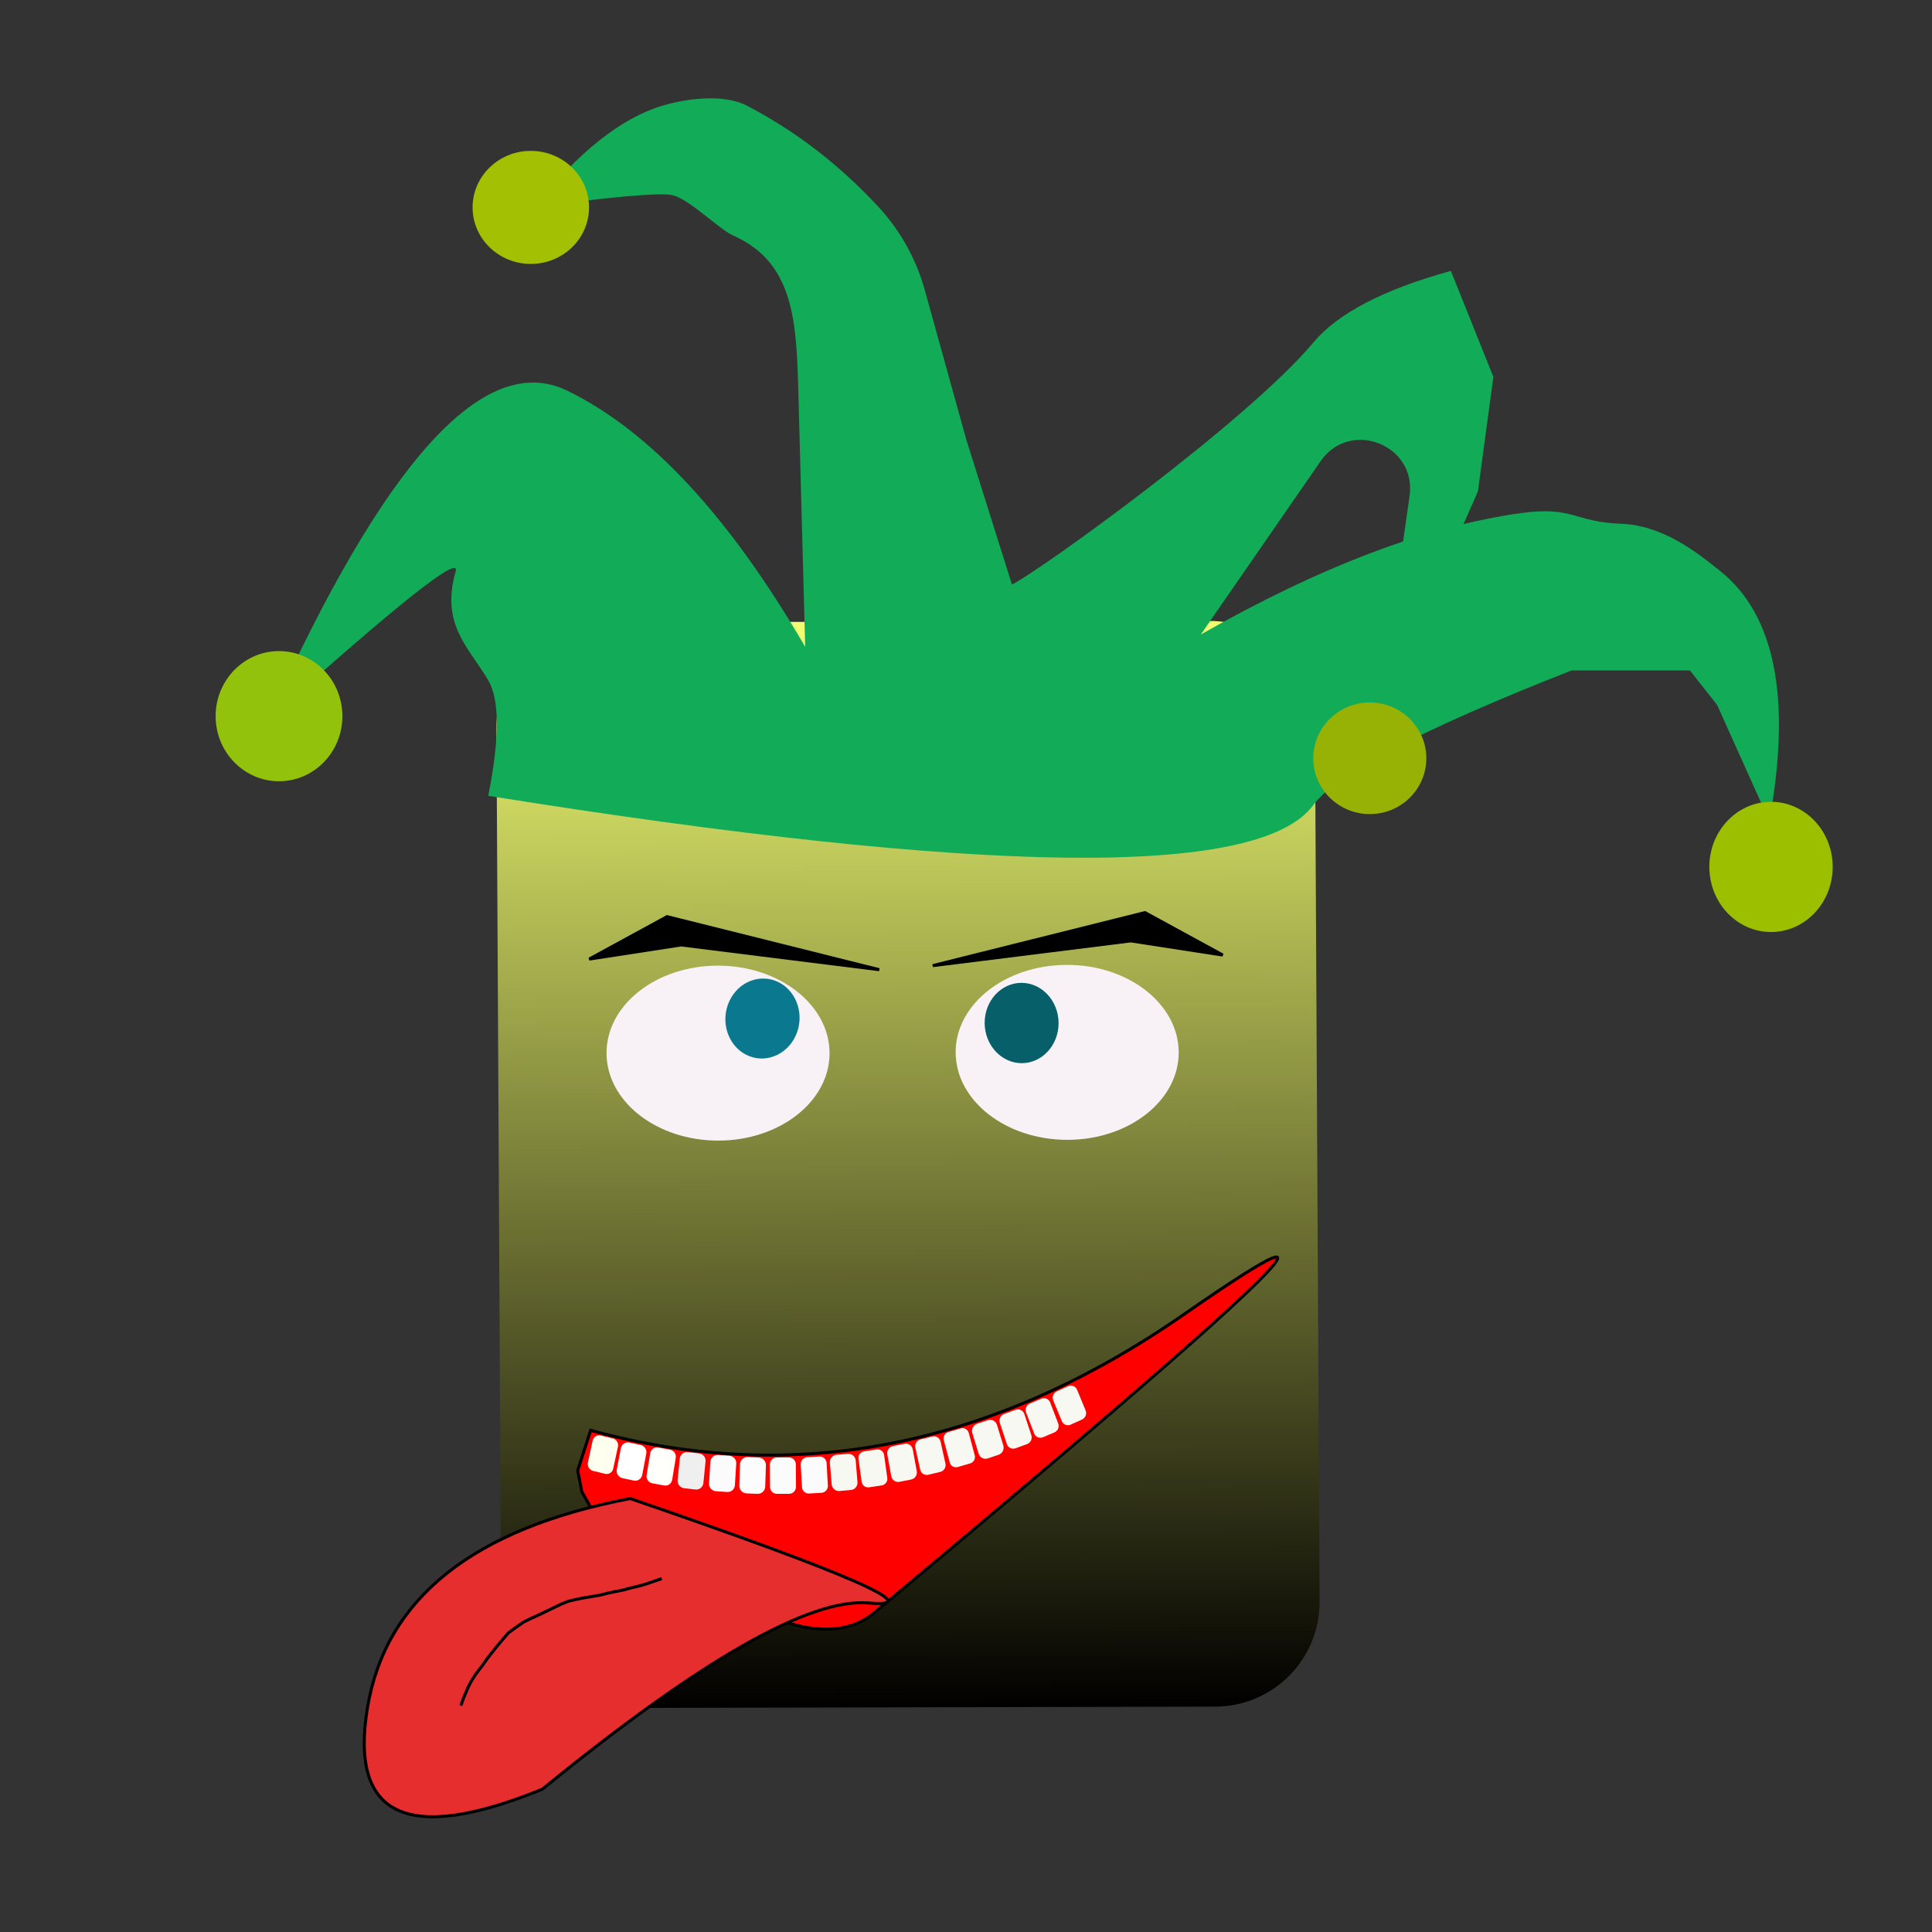 <?xml version="1.0" encoding="UTF-8" standalone="no"?>
<!DOCTYPE svg PUBLIC "-//W3C//DTD SVG 1.1//EN" "http://www.w3.org/Graphics/SVG/1.1/DTD/svg11.dtd">
<svg version="1.1" xmlns="http://www.w3.org/2000/svg" xmlns:xlink="http://www.w3.org/1999/xlink" preserveAspectRatio="xMidYMid meet" viewBox="0 0 640 640" width="300" height="300"><rect x="0" y="0" width="640" height="640" fill="#333333" stroke="none"/><defs><path d="M400.66 205.71C419.87 205.66 435.5 221.18 435.6 240.39C435.94 305.37 436.79 465.53 437.13 530.51C437.23 549.69 421.73 565.3 402.55 565.34C355.27 565.45 248.2 565.68 200.93 565.79C181.71 565.83 166.08 550.32 165.98 531.1C165.64 466.13 164.8 305.96 164.46 240.99C164.36 221.81 179.85 206.19 199.04 206.15C246.31 206.04 353.38 205.81 400.66 205.71Z" id="acW0kK2eW"></path><linearGradient id="gradientd3xHjK03U" gradientUnits="userSpaceOnUse" x1="299.85" y1="205.93" x2="301.74" y2="565.56"><stop style="stop-color: #f3ff72;stop-opacity: 1" offset="0%"></stop><stop style="stop-color: #010000;stop-opacity: 1" offset="100%"></stop></linearGradient><path d="M435.06 266.67C442.59 256.39 471.11 241.53 520.61 222.09L559.8 222.09L568.82 233.52L586.12 272C593.46 231.43 588.08 203.86 569.99 189.28C561.67 182.58 550.65 174.01 536.95 173.5C521.51 172.94 521.12 167.61 503.99 169.95C472.88 174.21 437.47 187.62 397.78 210.19C418.95 179.57 432.18 160.43 437.47 152.78C447.23 138.66 469.37 147.33 466.94 164.33C465.52 174.23 461.97 198.99 456.3 238.6L489.58 162.78L494.7 124.84L480.62 89.74C458.34 95.89 443.15 103.79 435.06 113.47C413.23 139.54 344.63 188.96 335.23 193.64C335.23 193.64 335.23 193.64 335.23 193.64C335.23 193.64 320.13 145.73 320.13 145.73C316.5 132.66 310.43 110.82 306.33 96.03C303.47 85.73 298.18 76.27 290.91 68.43C277.99 54.52 263.51 43.39 247.47 35.03C239.76 31.01 227.39 32.6 219.37 35.03C205.71 39.16 191.6 50.35 177.04 68.61C202.26 65.23 217.32 63.88 222.22 64.55C227.77 65.31 238.04 75.9 242.95 78.07C263.23 87.02 263.84 107.02 264.47 130.12C264.77 141.34 265.52 169.39 266.73 214.28C241.57 171.02 215.29 142.73 187.89 129.41C160.49 116.09 127.44 152.49 88.73 238.6C131.86 199.92 152.59 183.48 150.94 189.28C145.85 207.11 155.47 214.6 161.75 225.37C165.52 231.83 165.52 244.58 161.75 263.63C326.15 289.93 417.26 290.94 435.06 266.67Z" id="e2wB6cYL44"></path><path d="" id="jnjsOKHOf"></path><path d="M191.37 487.13L192.76 494.2L195.79 499.52C196.89 501.5 198.45 503.65 200.45 505.97C203.46 509.45 203.37 509.89 207.82 513.42C210.79 515.78 214.59 518.33 219.22 521.07L251.83 534.22C235.23 526.92 235.23 526.92 251.83 534.22C268.43 541.53 281.06 541.5 289.73 534.14C421.64 424.14 455.81 391.22 392.25 435.37C328.69 479.52 263.15 492.34 195.66 473.82L191.37 487.13Z" id="a1beEKLGDP"></path><path d="M202.98 476.49C204.2 476.79 204.97 478.01 204.7 479.24C204.29 481.14 203.54 484.63 203.13 486.54C202.87 487.75 201.65 488.51 200.45 488.22C199.21 487.92 197.71 487.56 196.48 487.26C195.25 486.96 194.49 485.74 194.75 484.51C195.16 482.61 195.92 479.12 196.33 477.21C196.59 476 197.8 475.24 199.01 475.53C200.24 475.83 201.74 476.19 202.98 476.49Z" id="b98b7Vjza"></path><path d="M212.2 478.67C213.5 478.95 214.34 480.22 214.09 481.53C213.73 483.42 213.1 486.72 212.74 488.61C212.49 489.9 211.23 490.74 209.94 490.46C208.73 490.2 207.43 489.92 206.22 489.66C204.91 489.38 204.07 488.11 204.32 486.8C204.68 484.91 205.31 481.61 205.67 479.72C205.92 478.43 207.19 477.59 208.47 477.87C209.69 478.13 210.98 478.41 212.2 478.67Z" id="aoP72hkyR"></path><path d="M221.97 480.24C223.23 480.47 224.07 481.67 223.86 482.93C223.55 484.85 222.97 488.32 222.66 490.24C222.45 491.48 221.26 492.32 220.02 492.09C218.78 491.86 217.33 491.59 216.09 491.36C214.83 491.13 213.99 489.93 214.2 488.66C214.51 486.75 215.09 483.28 215.4 481.36C215.61 480.11 216.8 479.28 218.04 479.51C219.28 479.74 220.73 480.01 221.97 480.24Z" id="bJarCcEtc"></path><path d="M231.55 481.45C232.89 481.6 233.86 482.8 233.72 484.14C233.53 486.05 233.2 489.37 233.01 491.27C232.88 492.6 231.68 493.57 230.36 493.42C229.13 493.28 227.87 493.13 226.64 492.99C225.3 492.84 224.34 491.64 224.47 490.3C224.66 488.39 224.99 485.08 225.18 483.17C225.32 481.84 226.51 480.88 227.84 481.03C229.06 481.17 230.33 481.31 231.55 481.45Z" id="h2LDKsqsZ7"></path><path d="M241.62 482.24C242.97 482.34 243.98 483.5 243.89 484.85C243.77 486.76 243.56 490.09 243.44 492C243.36 493.34 242.2 494.35 240.86 494.25C239.63 494.16 238.37 494.07 237.14 493.98C235.8 493.88 234.79 492.72 234.87 491.37C234.99 489.46 235.2 486.13 235.32 484.22C235.41 482.88 236.57 481.87 237.9 481.97C239.13 482.06 240.39 482.15 241.62 482.24Z" id="e3BYwdHM5"></path><path d="M251.32 482.82C252.69 482.88 253.76 484.03 253.72 485.4C253.65 487.31 253.55 490.56 253.49 492.47C253.44 493.84 252.29 494.91 250.93 494.85C249.71 494.8 248.52 494.76 247.3 494.71C245.93 494.65 244.86 493.5 244.9 492.13C244.97 490.22 245.07 486.97 245.13 485.06C245.18 483.7 246.33 482.63 247.69 482.68C248.91 482.73 250.1 482.78 251.32 482.82Z" id="j9VLfOd2Z"></path><path d="M261.35 482.8C262.6 482.8 263.62 483.81 263.63 485.06C263.64 487.01 263.66 490.62 263.67 492.57C263.67 493.82 262.66 494.83 261.42 494.84C260.15 494.84 258.62 494.84 257.35 494.84C256.1 494.85 255.09 493.84 255.08 492.59C255.07 490.63 255.05 487.03 255.04 485.07C255.03 483.83 256.04 482.81 257.29 482.81C258.55 482.81 260.09 482.8 261.35 482.8Z" id="g2HdV61Lr"></path><path d="M271.44 482.5C272.68 482.42 273.75 483.38 273.82 484.62C273.93 486.57 274.13 490.17 274.24 492.13C274.31 493.37 273.35 494.44 272.11 494.51C270.84 494.59 269.31 494.68 268.05 494.75C266.8 494.82 265.73 493.87 265.66 492.62C265.56 490.67 265.35 487.07 265.25 485.12C265.18 483.87 266.13 482.8 267.38 482.73C268.64 482.66 270.17 482.57 271.44 482.5Z" id="cSrQl61Hj"></path><path d="M280.85 481.6C282.18 481.48 283.35 482.47 283.46 483.8C283.62 485.71 283.89 489.05 284.05 490.97C284.16 492.3 283.17 493.47 281.83 493.59C280.6 493.7 279.33 493.81 278.1 493.91C276.77 494.03 275.6 493.04 275.49 491.71C275.33 489.8 275.06 486.46 274.9 484.54C274.79 483.21 275.78 482.03 277.12 481.92C278.35 481.81 279.62 481.7 280.85 481.6Z" id="ipLXf9ZKm"></path><path d="M290.42 480.15C291.61 479.97 292.71 480.79 292.87 481.98C293.15 483.93 293.66 487.63 293.93 489.58C294.1 490.78 293.27 491.88 292.08 492.06C290.81 492.25 289.15 492.5 287.88 492.69C286.7 492.87 285.6 492.05 285.43 490.86C285.16 488.91 284.65 485.21 284.38 483.25C284.21 482.06 285.04 480.96 286.23 480.78C287.5 480.59 289.15 480.34 290.42 480.15Z" id="ePepvZab"></path><path d="M299.65 478.28C300.91 478.03 302.13 478.86 302.36 480.12C302.71 482.03 303.34 485.45 303.69 487.36C303.92 488.63 303.09 489.86 301.82 490.11C300.59 490.35 299.19 490.63 297.96 490.87C296.7 491.12 295.48 490.29 295.25 489.03C294.9 487.13 294.28 483.7 293.93 481.8C293.7 480.52 294.53 479.3 295.8 479.05C297.03 478.8 298.42 478.53 299.65 478.28Z" id="a5yECanwUy"></path><path d="M308.88 475.85C310.09 475.56 311.3 476.32 311.57 477.53C311.99 479.44 312.77 482.94 313.19 484.84C313.46 486.07 312.7 487.29 311.48 487.58C310.25 487.88 308.75 488.24 307.52 488.54C306.31 488.83 305.1 488.08 304.83 486.86C304.41 484.96 303.63 481.46 303.21 479.55C302.94 478.33 303.7 477.11 304.92 476.81C306.15 476.51 307.65 476.15 308.88 475.85Z" id="c114AhFTZH"></path><path d="M318.28 473.18C319.41 472.85 320.6 473.52 320.91 474.66C321.42 476.56 322.38 480.18 322.89 482.08C323.2 483.24 322.53 484.44 321.37 484.78C320.13 485.14 318.5 485.62 317.26 485.98C316.12 486.31 314.93 485.64 314.62 484.49C314.12 482.59 313.15 478.98 312.64 477.07C312.33 475.91 313.01 474.72 314.16 474.38C315.4 474.02 317.04 473.54 318.28 473.18Z" id="a7CdQGYMi"></path><path d="M327.26 470.45C328.51 470.03 329.87 470.73 330.26 472C330.83 473.83 331.8 477 332.36 478.83C332.76 480.12 332.05 481.49 330.77 481.92C329.6 482.31 328.37 482.72 327.2 483.12C325.94 483.54 324.58 482.84 324.19 481.57C323.63 479.74 322.65 476.57 322.09 474.74C321.7 473.45 322.4 472.08 323.68 471.65C324.85 471.26 326.08 470.85 327.26 470.45Z" id="a3mu1ar1LK"></path><path d="M336.43 467.01C337.62 466.58 338.92 467.22 339.32 468.41C339.93 470.25 341.03 473.58 341.64 475.42C342.04 476.64 341.41 477.95 340.2 478.39C339.01 478.82 337.61 479.33 336.42 479.76C335.23 480.19 333.93 479.56 333.53 478.36C332.92 476.53 331.82 473.19 331.21 471.35C330.81 470.14 331.45 468.82 332.65 468.39C333.84 467.95 335.25 467.44 336.43 467.01Z" id="e373inprMz"></path><path d="M344.97 463.34C346.12 462.86 347.43 463.42 347.88 464.58C348.57 466.39 349.85 469.71 350.54 471.52C350.99 472.7 350.43 474.03 349.26 474.52C348.09 475.01 346.66 475.62 345.48 476.11C344.34 476.59 343.02 476.03 342.58 474.87C341.88 473.06 340.61 469.74 339.91 467.93C339.46 466.75 340.03 465.43 341.19 464.94C342.37 464.44 343.8 463.84 344.97 463.34Z" id="dllk78QOn"></path><path d="M353.86 459.18C354.98 458.67 356.31 459.2 356.78 460.34C357.52 462.13 358.88 465.42 359.62 467.22C360.1 468.38 359.57 469.72 358.43 470.24C357.26 470.76 355.83 471.42 354.66 471.94C353.54 472.45 352.22 471.93 351.75 470.79C351.01 469 349.64 465.7 348.9 463.91C348.42 462.75 348.95 461.41 350.1 460.89C351.26 460.36 352.7 459.71 353.86 459.18Z" id="a3eMZByfJ"></path><path d="M209.82 499.44L209.82 499.44L197.16 499.47L209.82 499.44Z" id="gKoQZVryY"></path><path d="M287.88 531.01C268.29 529.26 232.22 549.82 179.66 592.69C135.01 610.89 115.71 601.88 121.74 565.65C127.78 529.43 156.79 506.35 208.76 496.41C281.1 521.23 307.48 532.76 287.88 531.01Z" id="g4YO2jN4ls"></path><path d="M219.22 522.91L216.52 523.87L214.04 524.71L211.55 525.42L208.96 526.02L206.36 526.74L203.32 527.34L201.06 527.82L198.69 528.42L195.87 528.9L193.05 529.38L190.68 529.86L188.19 530.46L185.82 531.42L183.35 532.61L180.87 533.81L178.39 535L176.02 536.07L173.54 537.27L170.61 539.29L168.36 540.96L166.12 543.58L164.43 545.6L161.51 549.29L159.83 551.67L157.47 554.76L156.13 556.9L155.01 559.04L153.56 562.49L152.67 564.98" id="caHdhYnwPq"></path><path d="M274.8 348.78C274.89 364.77 258.4 377.8 238.01 377.84C217.62 377.89 201 364.94 200.92 348.94C200.83 332.95 217.32 319.93 237.71 319.88C258.1 319.84 274.72 332.79 274.8 348.78Z" id="c6c9pZZJSx"></path><path d="M390.46 348.53C390.54 364.52 374.06 377.54 353.67 377.59C333.28 377.63 316.66 364.68 316.57 348.69C316.49 332.69 332.97 319.67 353.36 319.63C373.75 319.58 390.37 332.53 390.46 348.53Z" id="c2r51u0p5g"></path><path d="M245.73 341.72C245.73 343.29 242.2 344.58 237.84 344.59C233.48 344.6 229.93 343.33 229.92 341.75C229.91 340.18 233.45 338.89 237.81 338.88C242.17 338.87 245.72 340.14 245.73 341.72Z" id="lieXlY1kM"></path><path d="M264.06 341.91C261.64 348.78 254.52 352.34 248.19 349.86C241.85 347.37 238.67 339.76 241.1 332.89C243.52 326.01 250.63 322.45 256.97 324.94C263.31 327.43 266.49 335.03 264.06 341.91Z" id="a17sqf4NQN"></path><path d="M350.67 338.86C350.71 346.2 345.25 352.17 338.49 352.19C331.73 352.2 326.22 346.25 326.18 338.91C326.14 331.57 331.59 325.6 338.35 325.58C345.11 325.57 350.63 331.52 350.67 338.86Z" id="bmEb7N06y"></path><path d="M113.42 237.24C113.42 249.14 104.01 258.8 92.43 258.8C80.84 258.8 71.43 249.14 71.43 237.24C71.43 225.34 80.84 215.68 92.43 215.68C104.01 215.68 113.42 225.34 113.42 237.24Z" id="bn1U7pZW"></path><path d="M195.13 68.71C195.13 79.04 186.49 87.43 175.84 87.43C165.19 87.43 156.55 79.04 156.55 68.71C156.55 58.37 165.19 49.98 175.84 49.98C186.49 49.98 195.13 58.37 195.13 68.71Z" id="a3MZHJKUvl"></path><path d="M472.49 251.19C472.49 261.4 464.1 269.68 453.77 269.68C443.43 269.68 435.04 261.4 435.04 251.19C435.04 240.99 443.43 232.7 453.77 232.7C464.1 232.7 472.49 240.99 472.49 251.19Z" id="eHoqss7WW"></path><path d="M607.1 287.17C607.1 299.08 597.95 308.74 586.67 308.74C575.4 308.74 566.24 299.08 566.24 287.17C566.24 275.27 575.4 265.61 586.67 265.61C597.95 265.61 607.1 275.27 607.1 287.17Z" id="e3rYgxBQTT"></path><path d="M225.65 313.02L195.19 317.71L220.97 303.65L291.26 321.22L225.65 313.02Z" id="b17VLsRGP7"></path><path d="M374.59 311.68L405.05 316.37L379.28 302.31L308.98 319.88L374.59 311.68Z" id="b4g8s5BtHG"></path></defs><g><g><g><use xlink:href="#acW0kK2eW" opacity="1" fill="url(#gradientd3xHjK03U)"></use></g><g><use xlink:href="#e2wB6cYL44" opacity="1" fill="#12ab58" fill-opacity="1"></use><g><use xlink:href="#e2wB6cYL44" opacity="1" fill-opacity="0" stroke="#000000" stroke-width="0" stroke-opacity="1"></use></g></g><g><g><use xlink:href="#jnjsOKHOf" opacity="1" fill-opacity="0" stroke="#000000" stroke-width="1" stroke-opacity="1"></use></g></g><g><use xlink:href="#a1beEKLGDP" opacity="1" fill="#ff0000" fill-opacity="1"></use><g><use xlink:href="#a1beEKLGDP" opacity="1" fill-opacity="0" stroke="#000000" stroke-width="1" stroke-opacity="1"></use></g></g><g><use xlink:href="#b98b7Vjza" opacity="1" fill="#fffff0" fill-opacity="1"></use></g><g><use xlink:href="#aoP72hkyR" opacity="1" fill="#ffffff" fill-opacity="1"></use></g><g><use xlink:href="#bJarCcEtc" opacity="1" fill="#fffffc" fill-opacity="1"></use></g><g><use xlink:href="#h2LDKsqsZ7" opacity="1" fill="#efefef" fill-opacity="1"></use></g><g><use xlink:href="#e3BYwdHM5" opacity="1" fill="#fbfbfb" fill-opacity="1"></use></g><g><use xlink:href="#j9VLfOd2Z" opacity="1" fill="#fcfcfc" fill-opacity="1"></use></g><g><use xlink:href="#g2HdV61Lr" opacity="1" fill="#fbfbfb" fill-opacity="1"></use></g><g><use xlink:href="#cSrQl61Hj" opacity="1" fill="#fbfbfb" fill-opacity="1"></use></g><g><use xlink:href="#ipLXf9ZKm" opacity="1" fill="#f8f8f2" fill-opacity="1"></use></g><g><use xlink:href="#ePepvZab" opacity="1" fill="#f8f8f2" fill-opacity="1"></use></g><g><use xlink:href="#a5yECanwUy" opacity="1" fill="#f8f8f2" fill-opacity="1"></use></g><g><use xlink:href="#c114AhFTZH" opacity="1" fill="#f8f8f2" fill-opacity="1"></use></g><g><use xlink:href="#a7CdQGYMi" opacity="1" fill="#f8f8f2" fill-opacity="1"></use></g><g><use xlink:href="#a3mu1ar1LK" opacity="1" fill="#f8f8f2" fill-opacity="1"></use></g><g><use xlink:href="#e373inprMz" opacity="1" fill="#f8f8f2" fill-opacity="1"></use></g><g><use xlink:href="#dllk78QOn" opacity="1" fill="#f8f8f2" fill-opacity="1"></use></g><g><use xlink:href="#a3eMZByfJ" opacity="1" fill="#f8f8f2" fill-opacity="1"></use></g><g><use xlink:href="#gKoQZVryY" opacity="1" fill="#f8f8f2" fill-opacity="1"></use></g><g><use xlink:href="#g4YO2jN4ls" opacity="1" fill="#e62e2e" fill-opacity="1"></use><g><use xlink:href="#g4YO2jN4ls" opacity="1" fill-opacity="0" stroke="#000000" stroke-width="1" stroke-opacity="1"></use></g></g><g><g><use xlink:href="#caHdhYnwPq" opacity="1" fill-opacity="0" stroke="#000000" stroke-width="1" stroke-opacity="1"></use></g></g><g><use xlink:href="#c6c9pZZJSx" opacity="1" fill="#f8f2f7" fill-opacity="1"></use></g><g><use xlink:href="#c2r51u0p5g" opacity="1" fill="#f8f2f7" fill-opacity="1"></use></g><g><use xlink:href="#lieXlY1kM" opacity="1" fill="#f8f2f7" fill-opacity="1"></use></g><g><use xlink:href="#a17sqf4NQN" opacity="1" fill="#0a798f" fill-opacity="1"></use></g><g><use xlink:href="#bmEb7N06y" opacity="1" fill="#076069" fill-opacity="1"></use></g><g><use xlink:href="#bn1U7pZW" opacity="1" fill="#92c20b" fill-opacity="1"></use></g><g><use xlink:href="#a3MZHJKUvl" opacity="1" fill="#a3c002" fill-opacity="1"></use></g><g><use xlink:href="#eHoqss7WW" opacity="1" fill="#97b105" fill-opacity="1"></use></g><g><use xlink:href="#e3rYgxBQTT" opacity="1" fill="#9cc000" fill-opacity="1"></use></g><g><use xlink:href="#b17VLsRGP7" opacity="1" fill="#000000" fill-opacity="1"></use><g><use xlink:href="#b17VLsRGP7" opacity="1" fill-opacity="0" stroke="#000000" stroke-width="1" stroke-opacity="1"></use></g></g><g><use xlink:href="#b4g8s5BtHG" opacity="1" fill="#000000" fill-opacity="1"></use><g><use xlink:href="#b4g8s5BtHG" opacity="1" fill-opacity="0" stroke="#000000" stroke-width="1" stroke-opacity="1"></use></g></g></g></g></svg>